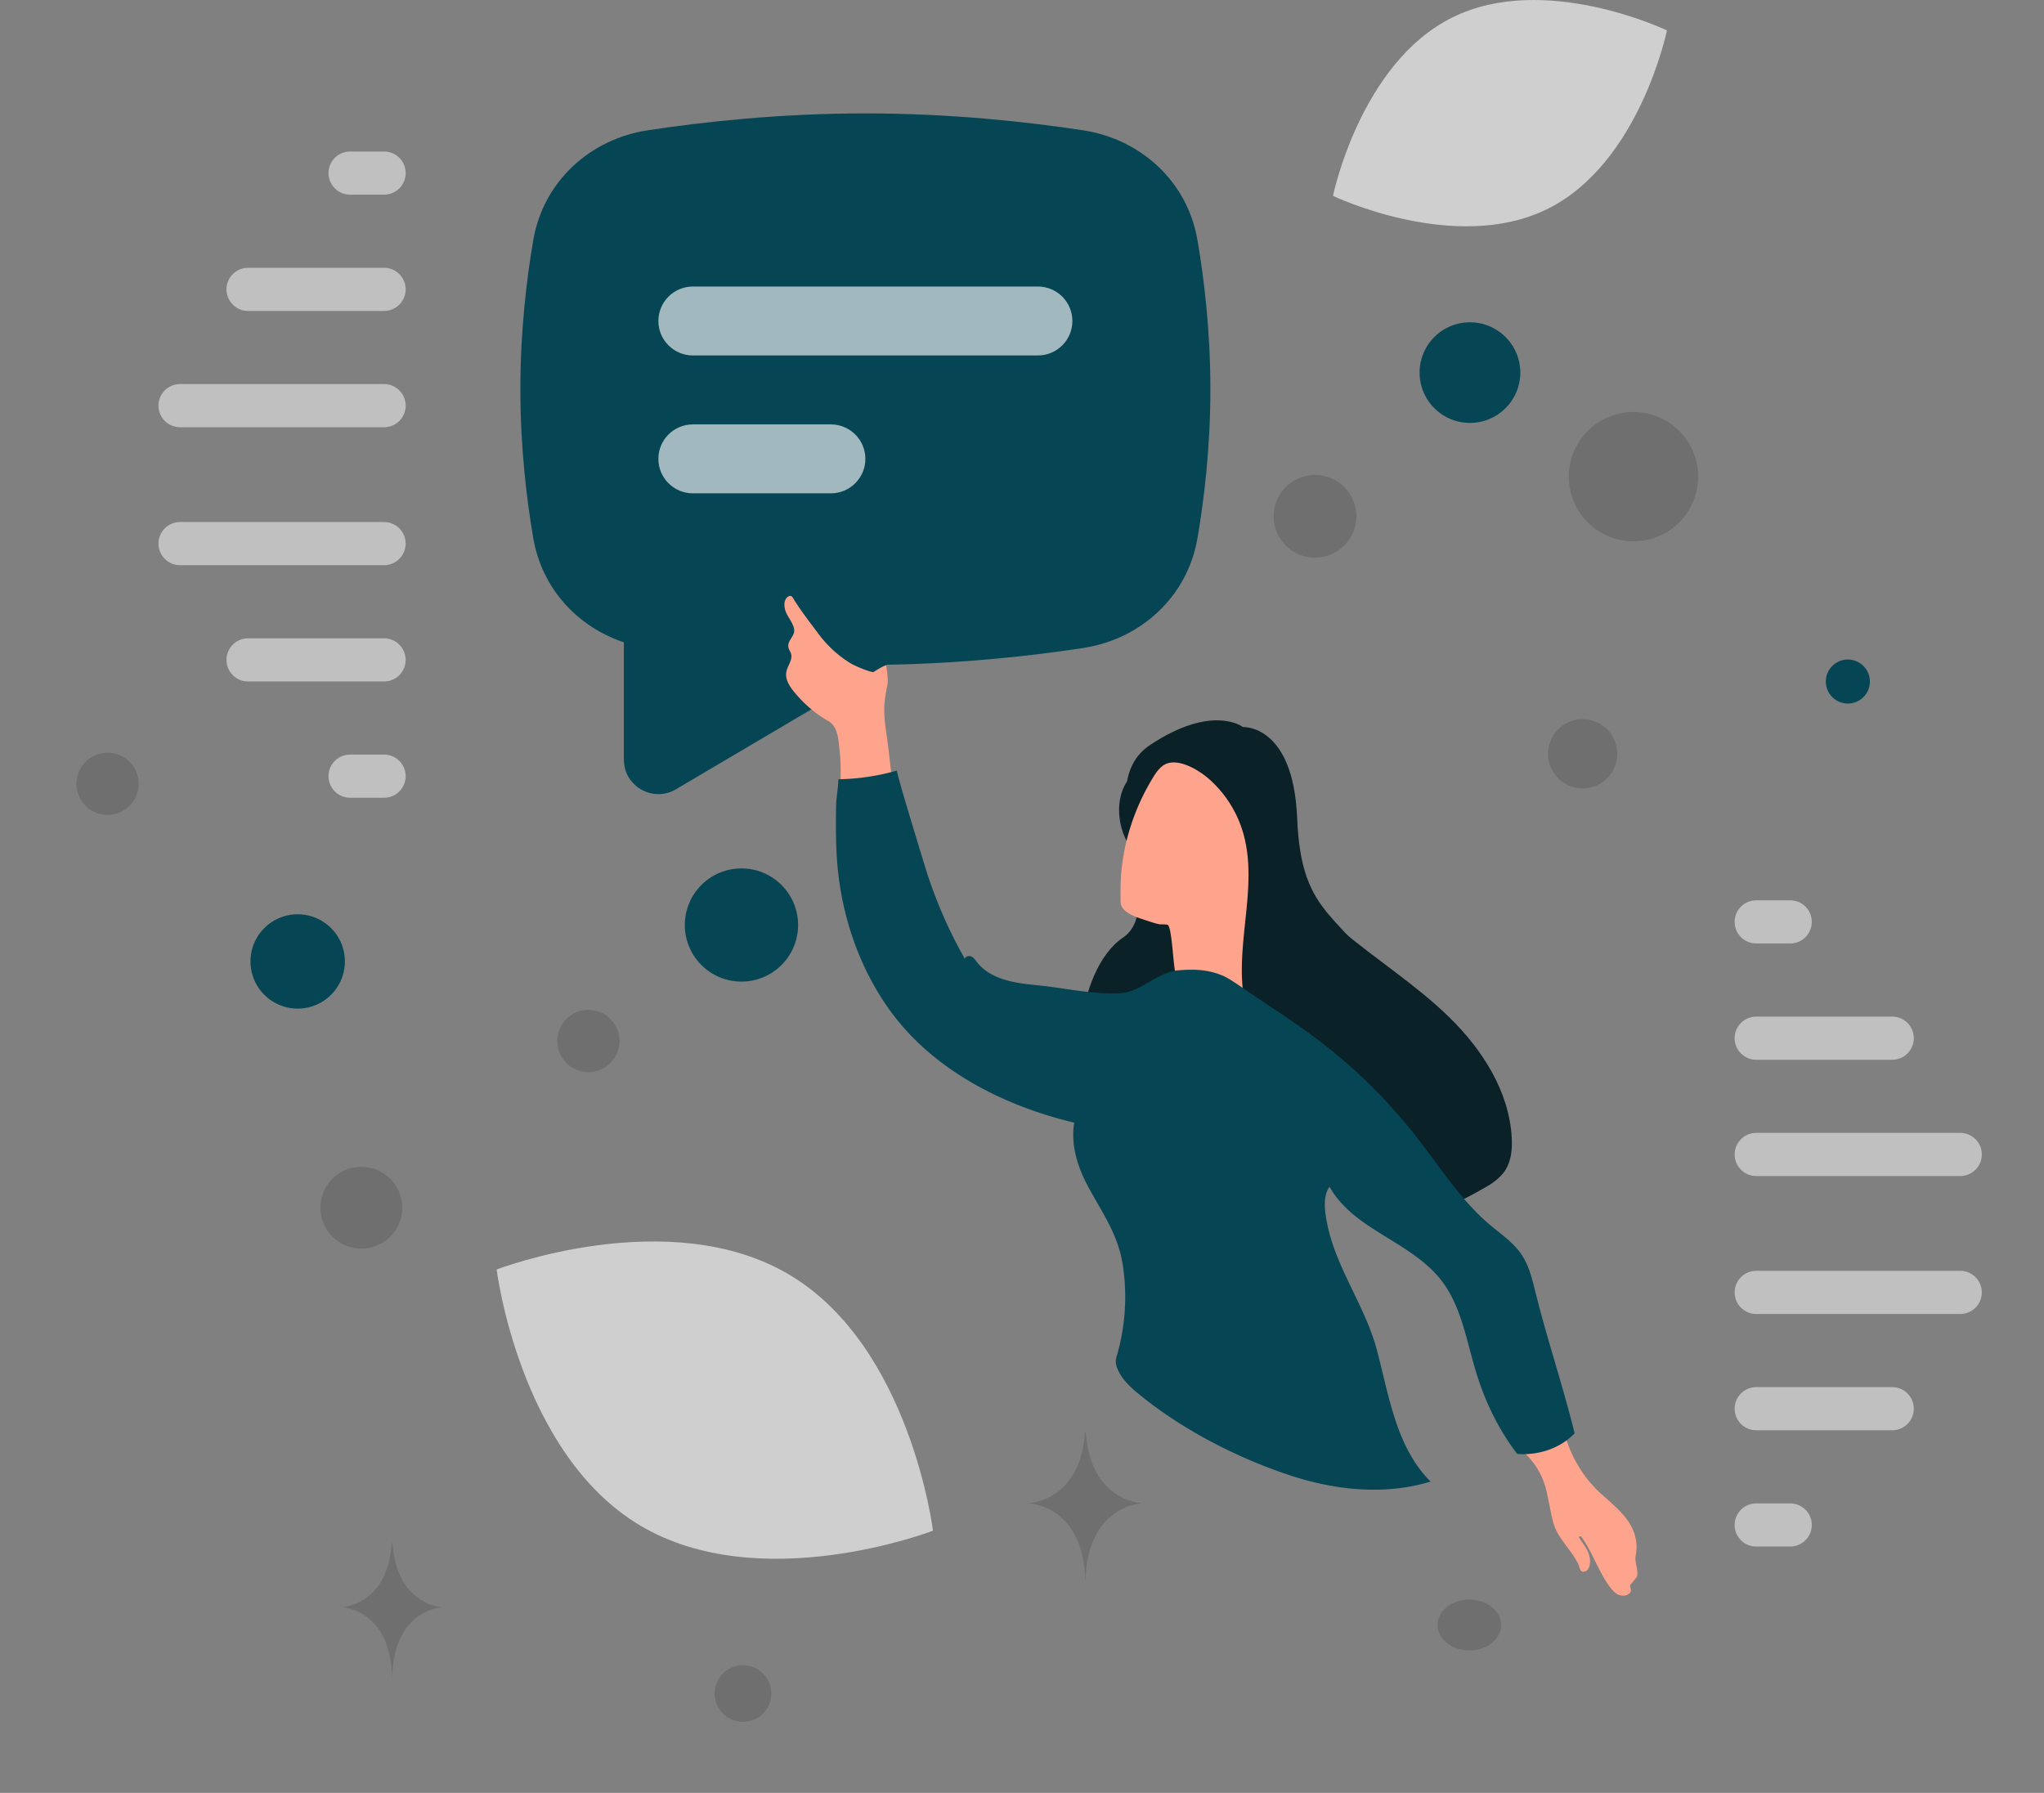<svg viewBox="0 0 521 457">
  <rect x="0" y="0" width="521" height="457" fill="#808080" stroke="none"/>
  <path
    d="M297.577 108.513V67.455l-14.794-23.979-97.971-3.94-39.779 12.809-2.631 49.927 2.631 44.015 18.739 11.825 6.247 31.861 47.67-28.248 47.998-3.613 31.89-17.08v-32.519z"
    fill="#064554" />
  <path fill-rule="evenodd" clip-rule="evenodd"
    d="M176.609 151.042v27.182l44.516-26.282 4.653-.076c18.501-.303 35.151-2.164 47.601-4.056 7.858-1.195 13.316-6.674 14.503-13.553 1.645-9.542 3.046-21.631 3.046-35.064s-1.401-25.522-3.046-35.064c-1.187-6.88-6.645-12.358-14.503-13.552-13.617-2.07-32.238-4.1-52.801-4.1-20.563 0-39.185 2.03-52.801 4.1-7.857 1.194-13.316 6.672-14.502 13.552-1.646 9.542-3.047 21.631-3.047 35.064s1.401 25.522 3.047 35.064c1.03 5.974 5.206 10.762 11.297 12.785l12.037 4zm-40.666-89.896c2.551-14.802 14.327-25.682 29.188-27.941 14.24-2.165 33.776-4.3 55.447-4.3s41.207 2.135 55.446 4.3c14.863 2.259 26.638 13.14 29.19 27.94 1.778 10.317 3.302 23.422 3.302 38.048 0 14.626-1.524 27.731-3.302 38.047-2.552 14.801-14.327 25.682-29.19 27.941-13.027 1.981-30.486 3.936-49.958 4.255l-53.777 31.748c-5.862 3.461-13.267-.761-13.267-7.564v-29.903c-11.902-3.955-20.889-13.771-23.079-26.477-1.779-10.316-3.302-23.421-3.302-38.047 0-14.626 1.523-27.731 3.302-38.047z"
    fill="#064554" />
  <path fill-rule="evenodd" clip-rule="evenodd"
    d="M176.61 73.03c-4.857 0-8.794 3.934-8.794 8.786 0 4.852 3.937 8.786 8.794 8.786h87.938c4.856 0 8.793-3.934 8.793-8.786 0-4.852-3.937-8.786-8.793-8.786H176.61zm0 35.144c-4.857 0-8.794 3.933-8.794 8.786 0 4.852 3.937 8.786 8.794 8.786h35.175c4.857 0 8.794-3.934 8.794-8.786 0-4.853-3.937-8.786-8.794-8.786H176.61z"
    fill="#fff" fill-opacity=".62" />
  <path
    d="M45.889 103.396h52.01m-52.01 35.165h52.01m0-64.803H63.226M97.899 168.2H63.226M97.899 44.119h-8.668m8.668 153.719h-8.668m410.42 96.423h-52.01m52.01 35.164h-52.01m0-64.803h34.674m-34.674 94.442h34.673m-34.673-124.08h8.669m-8.669 153.719h8.669"
    stroke="#fff" stroke-opacity=".5" stroke-width="11" stroke-linecap="round" stroke-linejoin="round" />
  <path
    d="M387.355 369.406c3.137 2.126 5.635 6.137 6.63 9.847.734 2.861 1.145 5.775 1.879 8.635.85 3.185 2.785 5.234 4.643 7.876.632.89 1.275 1.848 1.761 2.865.476.95.363 2.168 1.526 1.978 1.163-.19 1.53-1.689 1.506-2.713-.101-2.621-1.696-4.178-2.926-6.169.194-.032.35-.092.571-.162 1.744 2.319 2.947 5.001 4.269 7.595 1.132 2.213 2.559 5.064 4.405 6.749.731.668 1.798.94 2.73.754.738-.155 1.468-.789 1.357-1.524-.052-.334-.259-.609-.208-.925.034-.212.17-.406.344-.571.417-.513.809-.989 1.227-1.502.782-.95-.255-3.624-.217-4.898.01-.584.16-1.123.207-1.679.116-.954.103-1.921-.04-2.871-.856-5.616-5.73-8.932-9.48-12.466-4.724-4.504-8.038-10.61-9.268-17.159M227.786 202.432c-.415-3.804-.867-7.636-1.308-11.401-.391-3.431-1.125-6.943-1.09-10.409.045-2.098.422-4.18.837-6.236.242-1.239-.352-4.82-.352-4.82s-.485 0-3.241 1.735c-1.091.007-4.909-1.659-5.823-2.229-3.247-1.971-6.068-4.629-8.321-7.687-2.169-2.935-4.419-5.754-6.322-8.903-.133-.219-.228-.408-.442-.511-.363-.214-.823.032-1.142.324-.993 1.087-.691 2.854-.062 4.156.581 1.207 1.965 2.899 1.92 4.345-.061 1.553-1.795 2.556-1.475 4.216.129.63.533 1.113.69 1.704.401 1.545-.966 3.001-1.221 4.585-.327 1.766.734 3.512 1.835 4.873a31.406 31.406 0 008.875 7.63c2.573 1.465 2.586 5.026 2.916 8.056.329 3.03.196 6.067.203 9.149-.004.412.003.89.231 1.298.179.313.441.511.768.697 2.165 1.394 4.797 1.718 7.37 1.88.87.064 1.805.116 2.651-.193.874-.348 2.608-1.351 2.503-2.259z"
    fill="#FFA48C" />
  <path
    d="M288.349 197.813c-2.924 3.185-3.601 7.647-2.772 12 .689 3.656 2.661 7.035 5.54 9.203.411.309.887.608 1.424.658 1.333.056 2.013-1.562 2.374-2.889.598-2.153.598-4.107.939-6.218.339-2.111 1.795-3.857 1.727-6.038-.085-2.076.977-8.143-.597-9.564-1.92-1.742-6.398.804-7.915 2.149-.238.176-.465.418-.72.699z"
    fill="#0A2128" />
  <path
    d="M316.823 185.319s12.821-.74 13.805 23.145c1.091 26.551 11.574 23.35 25.355 46.32 8.055 13.423-3.991 34.254-23.881 31.638-19.889-2.605-37.27-10.664-49.002-9.314-11.733 1.351-9.194-29.751 3.098-38.088 12.291-8.337-9.023-38.472 6.926-49.108 15.949-10.635 23.699-4.593 23.699-4.593z"
    fill="#0A2128" />
  <path
    d="M285.654 224.878a134.16 134.16 0 00-.021 5.075c.115 2.928 4.82 4.044 6.884 4.769.975.32 1.95.64 2.943.855.408.071 1.952-.01 2.213.187 1.149.806 1.43 12.204 2.059 12.204a43.648 43.648 0 0117.018 3.936c-1.287-13.22 3.81-26.902.115-39.627a29.162 29.162 0 00-8.636-13.664c-2.641-2.344-8.379-5.895-11.812-3.45-1.044.753-1.806 1.836-2.465 2.938-4.883 7.923-7.95 17.333-8.298 26.777z"
    fill="#FFA48C" />
  <path
    d="M383.813 298.079c1.438-2.385 1.665-5.313 1.516-8.085-.652-11.9-7.573-22.541-15.919-30.697-8.374-8.178-18.274-14.445-27.198-21.929-2.315-1.949-4.624-4.026-7.386-5.245-2.763-1.217-6.091-1.483-8.643.165-1.801 1.155-2.975 3.117-3.745 5.124-1.69 4.394-1.709 9.24-1.429 13.916.343 5.895 1.131 11.779 2.843 17.351 1.368 4.493 3.861 9.235 8.197 10.56.756 5.274 2.899 10.373 6.219 14.458 3.796 4.683 8.874 8.029 14.239 10.565 4.943 2.341 10.429 4.116 15.753 3.019 3.159-.632 6.043-2.199 8.872-3.81 2.517-1.361 5.138-2.864 6.681-5.392zm-45.518-12.868l-2.517-5.302c.638.139 1.233.335 1.821.661 1.585.926 2.309 3.743.696 4.641z"
    fill="#0A2128" />
  <path
    d="M300.232 247.339c-5.384.503-9.291 5.493-14.668 5.823-6.857.4-14.411-1.381-21.264-2.044-5.575-.528-11.765-1.402-15.296-5.895-.416-.55-.802-1.137-1.408-1.415-.605-.279-1.499-.064-1.665.58-4.334-7.584-7.787-15.688-10.319-24.046-.737-2.449-7.336-23.813-6.959-23.944-4.882 1.415-9.903 2.132-14.951 2.237-.034 2.164-.555 4.613-.589 6.777-.069 4.979-.1 9.987.321 14.921 1.141 13.347 5.654 26.452 13.38 37.182 11.036 15.295 29.032 24.347 46.997 28.642-.878 5.317.679 10.751 3.122 15.491 3.794 7.295 8.049 12.631 9.296 21.027 1.104 7.46.631 15.212-1.44 22.471-.194.683-.416 1.404-.368 2.151a4.51 4.51 0 00.353 1.449c1.19 3.027 3.736 5.181 6.224 7.172 11.094 8.947 25.188 16.067 38.66 20.411 11.306 3.601 23.632 4.775 34.986 1.31-8.78-8.742-10.583-21.878-13.678-33.502-3.174-11.919-11.165-21.783-13.003-34.057-.398-2.608-.567-5.458.929-7.587 6.27 11.173 20.884 13.892 28.62 24.037 4.967 6.521 6.281 15.147 8.677 23.047 2.28 7.576 5.767 14.818 10.553 21.026 5.323.399 10.912-1.371 14.621-5.266-3.03-12.285-7.034-23.999-10.065-36.284-.784-3.196-1.617-6.486-3.422-9.206-2.097-3.119-5.272-5.272-8.117-7.651-7.328-6.169-12.58-14.563-18.542-22.189-7.487-9.604-16.172-18.156-25.846-25.381-3.739-2.817-7.652-5.466-11.554-8.05a724.473 724.473 0 01-8.413-5.684c-1.139-.739-2.25-1.517-3.498-2.101-3.797-1.675-7.526-1.82-11.674-1.452z"
    fill="#064554" />
  <path
    d="M394.458 53.25c-23.499 11.647-54.689-3.329-54.689-3.329s6.932-33.853 30.444-45.483c23.5-11.646 54.677 3.312 54.677 3.312s-6.931 33.852-30.432 45.5zM163.056 388.771c30.705 18.386 74.758 1.389 74.758 1.389s-5.761-46.801-36.484-65.166c-30.705-18.387-74.739-1.41-74.739-1.41s5.76 46.8 36.465 65.187z"
    fill="#fff" fill-opacity=".62" />
  <path
    d="M374.679 82.153c-7.087 0-12.832 5.74-12.832 12.82 0 7.081 5.745 12.82 12.832 12.82 7.087 0 12.832-5.739 12.832-12.82 0-7.08-5.745-12.82-12.832-12.82zM188.991 221.355c-7.973 0-14.435 6.457-14.435 14.422 0 7.966 6.462 14.423 14.435 14.423 7.972 0 14.435-6.457 14.435-14.423 0-7.965-6.463-14.422-14.435-14.422zM75.88 257.084c-6.644 0-12.03-5.381-12.03-12.019 0-6.637 5.386-12.018 12.03-12.018 6.644 0 12.03 5.381 12.03 12.018 0 6.638-5.386 12.019-12.03 12.019zM471.005 179.325a5.611 5.611 0 01-5.614-5.608 5.612 5.612 0 015.614-5.609 5.61 5.61 0 015.613 5.609 5.61 5.61 0 01-5.613 5.608z"
    fill="#064554" />
  <path
    d="M189.387 438.877a7.215 7.215 0 01-7.218-7.211 7.214 7.214 0 017.218-7.211 7.214 7.214 0 017.217 7.211 7.214 7.214 0 01-7.217 7.211zM92.098 318.256c-5.758 0-10.426-4.664-10.426-10.417s4.668-10.417 10.426-10.417 10.425 4.664 10.425 10.417-4.667 10.417-10.425 10.417zM149.988 273.268c-4.382 0-7.935-3.55-7.935-7.928 0-4.379 3.553-7.928 7.935-7.928s7.935 3.549 7.935 7.928c0 4.378-3.553 7.928-7.935 7.928zM403.407 200.95c-4.872 0-8.822-3.947-8.822-8.814 0-4.868 3.95-8.814 8.822-8.814 4.872 0 8.822 3.946 8.822 8.814 0 4.867-3.95 8.814-8.822 8.814zM35.073 197.741c1.132 4.222-1.376 8.562-5.602 9.694-4.226 1.131-8.57-1.375-9.702-5.597-1.132-4.222 1.376-8.562 5.602-9.694 4.226-1.131 8.57 1.375 9.702 5.597zM335.182 142.118c-5.82 0-10.538-4.714-10.538-10.529 0-5.815 4.718-10.529 10.538-10.529s10.539 4.714 10.539 10.529c0 5.815-4.719 10.529-10.539 10.529zM374.522 420.679c-4.477 0-8.107-2.901-8.107-6.48 0-3.578 3.63-6.479 8.107-6.479 4.477 0 8.107 2.901 8.107 6.479 0 3.579-3.63 6.48-8.107 6.48zM432.291 117.224c2.356 8.787-2.863 17.819-11.658 20.173-8.795 2.355-17.835-2.86-20.191-11.647-2.357-8.787 2.862-17.819 11.657-20.173 8.795-2.355 17.835 2.86 20.192 11.647zM276.546 365.122h.212c1.256 17.778 14.488 18.051 14.488 18.051s-14.592.285-14.592 20.826c0-20.541-14.591-20.826-14.591-20.826s13.227-.273 14.483-18.051zM99.852 393.333h.188c1.114 16.089 12.856 16.337 12.856 16.337s-12.948.258-12.948 18.849c0-18.591-12.947-18.849-12.947-18.849s11.737-.248 12.85-16.337z"
    fill="#000" fill-opacity=".136" />
</svg>